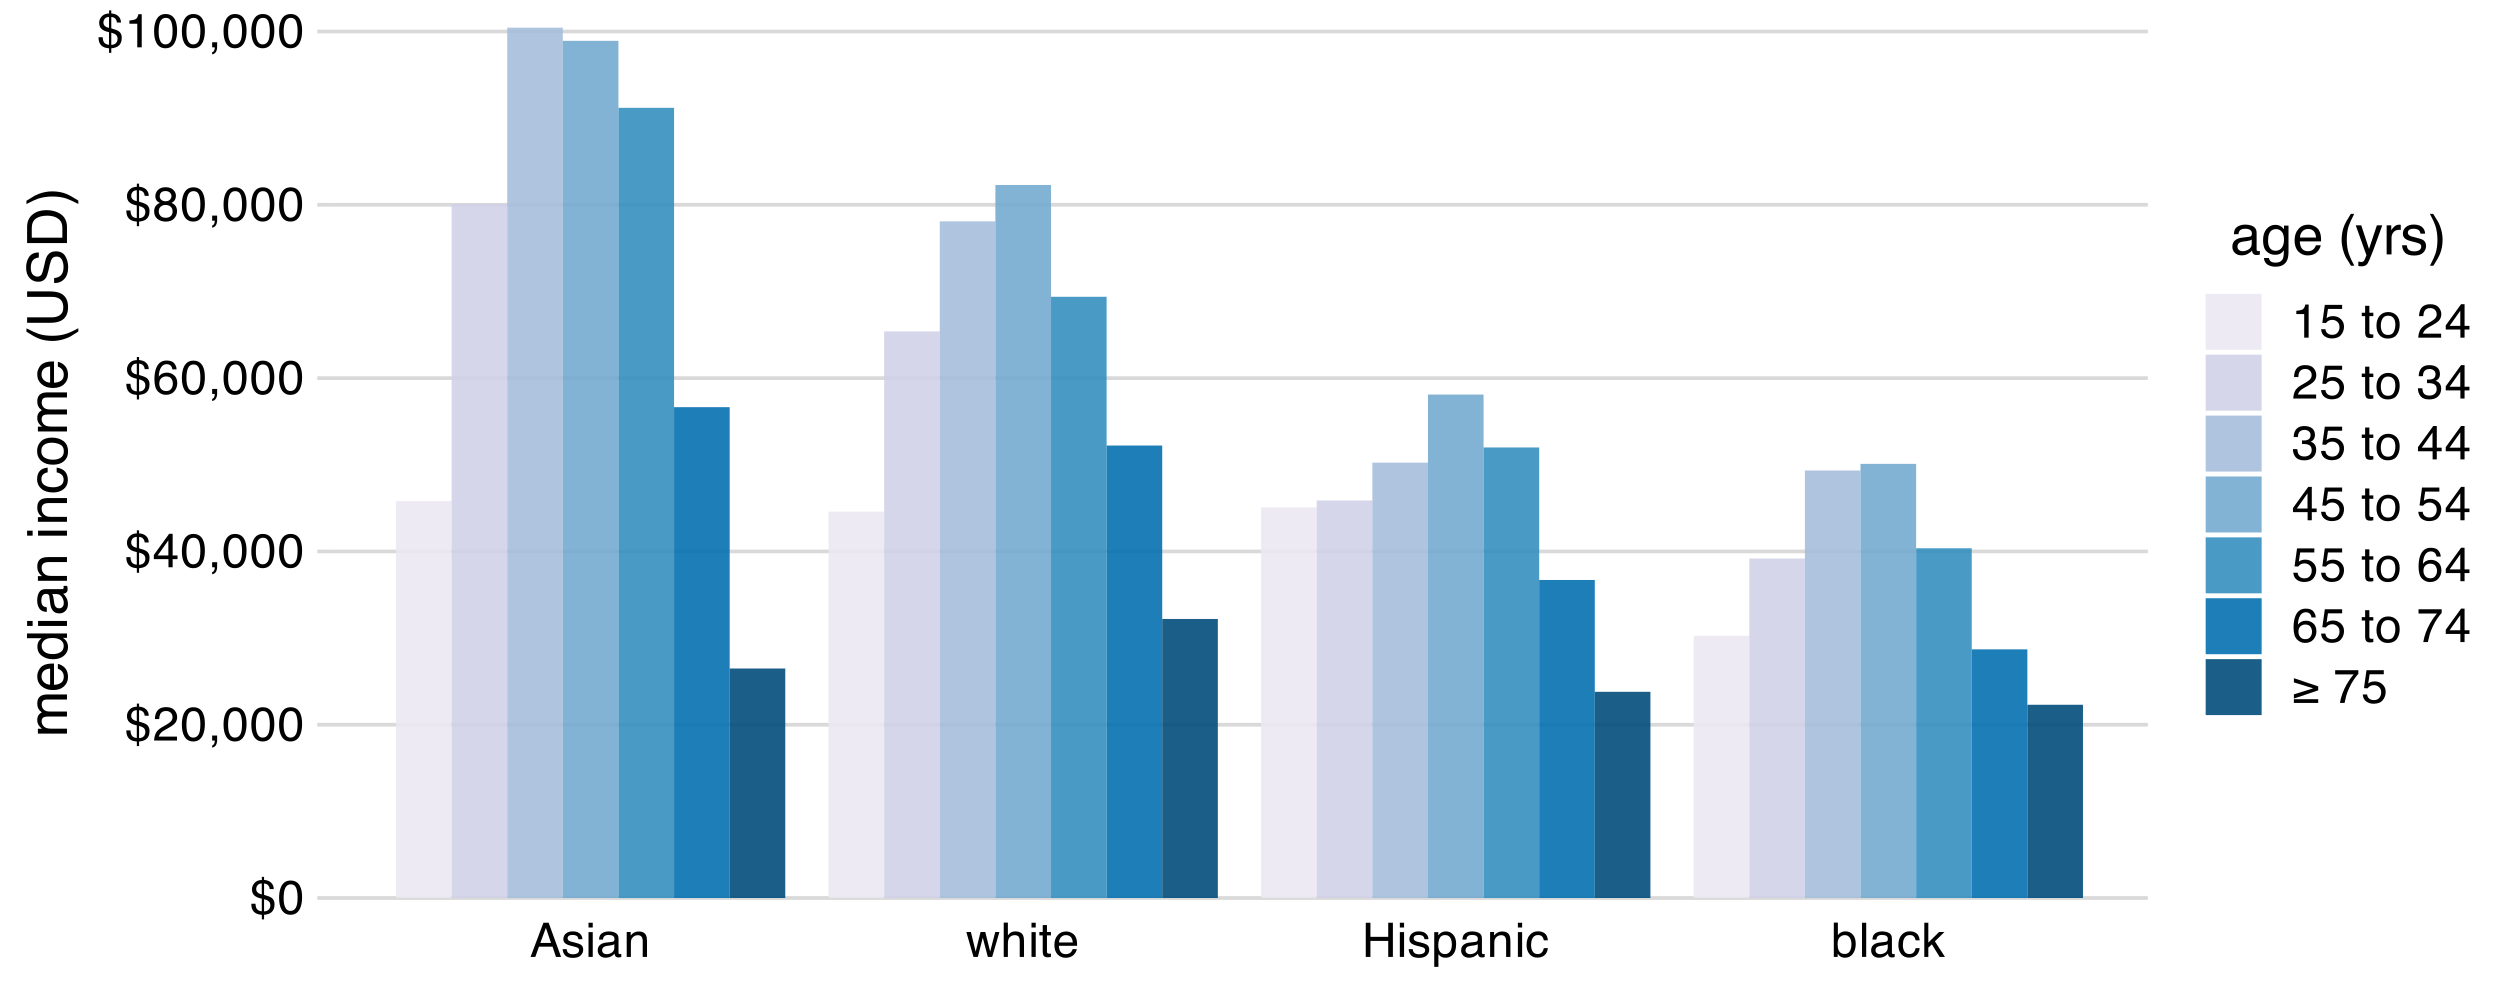<?xml version="1.0" encoding="UTF-8"?>
<svg xmlns="http://www.w3.org/2000/svg" xmlns:xlink="http://www.w3.org/1999/xlink" width="720" height="288" viewBox="0 0 720 288">
<defs>
<g>
<g id="glyph-0-0">
<path d="M 0.438 0 L 0.438 -9.844 L 8.25 -9.844 L 8.25 0 Z M 7.016 -1.234 L 7.016 -8.609 L 1.672 -8.609 L 1.672 -1.234 Z M 7.016 -1.234 "/>
</g>
<g id="glyph-0-1">
<path d="M 4.094 -0.703 C 4.852 -0.734 5.379 -1.008 5.672 -1.531 C 5.828 -1.801 5.906 -2.113 5.906 -2.469 C 5.906 -3.02 5.695 -3.441 5.281 -3.734 C 5.051 -3.91 4.656 -4.07 4.094 -4.219 Z M 1.828 -7.156 C 1.828 -6.719 1.973 -6.375 2.266 -6.125 C 2.555 -5.875 2.945 -5.695 3.438 -5.594 L 3.438 -8.75 C 2.852 -8.727 2.438 -8.547 2.188 -8.203 C 1.945 -7.867 1.828 -7.52 1.828 -7.156 Z M 0.609 -7.078 C 0.609 -7.754 0.859 -8.363 1.359 -8.906 C 1.859 -9.457 2.555 -9.738 3.453 -9.75 L 3.453 -10.641 L 4.094 -10.641 L 4.094 -9.766 C 4.977 -9.703 5.66 -9.438 6.141 -8.969 C 6.617 -8.508 6.867 -7.898 6.891 -7.141 L 5.719 -7.141 C 5.688 -7.484 5.594 -7.773 5.438 -8.016 C 5.156 -8.461 4.707 -8.703 4.094 -8.734 L 4.094 -5.469 C 5.125 -5.176 5.828 -4.906 6.203 -4.656 C 6.805 -4.238 7.109 -3.617 7.109 -2.797 C 7.109 -1.609 6.723 -0.766 5.953 -0.266 C 5.523 0.016 4.906 0.195 4.094 0.281 L 4.094 1.594 L 3.453 1.594 L 3.453 0.281 C 2.148 0.195 1.27 -0.258 0.812 -1.094 C 0.551 -1.539 0.422 -2.148 0.422 -2.922 L 1.609 -2.922 C 1.648 -2.305 1.75 -1.859 1.906 -1.578 C 2.176 -1.078 2.688 -0.797 3.438 -0.734 L 3.438 -4.375 C 2.477 -4.562 1.766 -4.867 1.297 -5.297 C 0.836 -5.723 0.609 -6.316 0.609 -7.078 Z M 0.609 -7.078 "/>
</g>
<g id="glyph-0-2">
<path d="M 3.719 -9.594 C 4.957 -9.594 5.852 -9.082 6.406 -8.062 C 6.832 -7.27 7.047 -6.188 7.047 -4.812 C 7.047 -3.508 6.852 -2.43 6.469 -1.578 C 5.906 -0.348 4.984 0.266 3.703 0.266 C 2.547 0.266 1.688 -0.234 1.125 -1.234 C 0.656 -2.066 0.422 -3.191 0.422 -4.609 C 0.422 -5.691 0.562 -6.625 0.844 -7.406 C 1.375 -8.863 2.332 -9.594 3.719 -9.594 Z M 3.703 -0.844 C 4.328 -0.844 4.82 -1.117 5.188 -1.672 C 5.562 -2.223 5.75 -3.254 5.75 -4.766 C 5.75 -5.848 5.613 -6.738 5.344 -7.438 C 5.07 -8.145 4.551 -8.5 3.781 -8.5 C 3.07 -8.5 2.551 -8.164 2.219 -7.5 C 1.895 -6.832 1.734 -5.852 1.734 -4.562 C 1.734 -3.582 1.836 -2.797 2.047 -2.203 C 2.367 -1.297 2.922 -0.844 3.703 -0.844 Z M 3.703 -0.844 "/>
</g>
<g id="glyph-0-3">
<path d="M 0.422 0 C 0.473 -0.82 0.645 -1.539 0.938 -2.156 C 1.238 -2.77 1.816 -3.328 2.672 -3.828 L 3.969 -4.562 C 4.539 -4.906 4.941 -5.191 5.172 -5.422 C 5.547 -5.797 5.734 -6.223 5.734 -6.703 C 5.734 -7.254 5.562 -7.691 5.219 -8.016 C 4.883 -8.348 4.441 -8.516 3.891 -8.516 C 3.055 -8.516 2.484 -8.203 2.172 -7.578 C 2.004 -7.242 1.91 -6.781 1.891 -6.188 L 0.656 -6.188 C 0.676 -7.02 0.832 -7.703 1.125 -8.234 C 1.645 -9.16 2.566 -9.625 3.891 -9.625 C 4.992 -9.625 5.797 -9.328 6.297 -8.734 C 6.805 -8.141 7.062 -7.477 7.062 -6.75 C 7.062 -5.977 6.789 -5.32 6.25 -4.781 C 5.938 -4.469 5.375 -4.082 4.562 -3.625 L 3.656 -3.125 C 3.219 -2.883 2.875 -2.656 2.625 -2.438 C 2.176 -2.039 1.895 -1.609 1.781 -1.141 L 7.016 -1.141 L 7.016 0 Z M 0.422 0 "/>
</g>
<g id="glyph-0-4">
<path d="M 1.141 1.406 C 1.441 1.344 1.656 1.125 1.781 0.75 C 1.852 0.551 1.891 0.359 1.891 0.172 C 1.891 0.141 1.883 0.109 1.875 0.078 C 1.875 0.055 1.875 0.031 1.875 0 L 1.141 0 L 1.141 -1.453 L 2.578 -1.453 L 2.578 -0.109 C 2.578 0.422 2.469 0.883 2.25 1.281 C 2.031 1.688 1.66 1.938 1.141 2.031 Z M 1.141 1.406 "/>
</g>
<g id="glyph-0-5">
<path d="M 4.531 -3.391 L 4.531 -7.75 L 1.453 -3.391 Z M 4.562 0 L 4.562 -2.344 L 0.344 -2.344 L 0.344 -3.531 L 4.75 -9.625 L 5.766 -9.625 L 5.766 -3.391 L 7.172 -3.391 L 7.172 -2.344 L 5.766 -2.344 L 5.766 0 Z M 4.562 0 "/>
</g>
<g id="glyph-0-6">
<path d="M 4.016 -9.625 C 5.086 -9.625 5.832 -9.348 6.25 -8.797 C 6.676 -8.242 6.891 -7.672 6.891 -7.078 L 5.688 -7.078 C 5.625 -7.461 5.516 -7.758 5.359 -7.969 C 5.066 -8.375 4.625 -8.578 4.031 -8.578 C 3.352 -8.578 2.816 -8.266 2.422 -7.641 C 2.023 -7.016 1.805 -6.125 1.766 -4.969 C 2.035 -5.375 2.383 -5.676 2.812 -5.875 C 3.188 -6.051 3.613 -6.141 4.094 -6.141 C 4.895 -6.141 5.594 -5.883 6.188 -5.375 C 6.789 -4.863 7.094 -4.098 7.094 -3.078 C 7.094 -2.203 6.805 -1.426 6.234 -0.75 C 5.672 -0.082 4.863 0.25 3.812 0.25 C 2.914 0.25 2.141 -0.086 1.484 -0.766 C 0.836 -1.453 0.516 -2.602 0.516 -4.219 C 0.516 -5.406 0.66 -6.414 0.953 -7.25 C 1.504 -8.832 2.523 -9.625 4.016 -9.625 Z M 3.922 -0.828 C 4.555 -0.828 5.031 -1.039 5.344 -1.469 C 5.664 -1.895 5.828 -2.395 5.828 -2.969 C 5.828 -3.469 5.688 -3.938 5.406 -4.375 C 5.125 -4.82 4.609 -5.047 3.859 -5.047 C 3.348 -5.047 2.895 -4.875 2.5 -4.531 C 2.113 -4.188 1.922 -3.664 1.922 -2.969 C 1.922 -2.363 2.098 -1.852 2.453 -1.438 C 2.805 -1.031 3.297 -0.828 3.922 -0.828 Z M 3.922 -0.828 "/>
</g>
<g id="glyph-0-7">
<path d="M 3.734 -5.578 C 4.266 -5.578 4.676 -5.723 4.969 -6.016 C 5.27 -6.316 5.422 -6.672 5.422 -7.078 C 5.422 -7.43 5.273 -7.758 4.984 -8.062 C 4.703 -8.363 4.27 -8.516 3.688 -8.516 C 3.102 -8.516 2.68 -8.363 2.422 -8.062 C 2.172 -7.758 2.047 -7.41 2.047 -7.016 C 2.047 -6.566 2.211 -6.211 2.547 -5.953 C 2.879 -5.703 3.273 -5.578 3.734 -5.578 Z M 3.812 -0.828 C 4.363 -0.828 4.82 -0.977 5.188 -1.281 C 5.562 -1.582 5.75 -2.031 5.75 -2.625 C 5.75 -3.25 5.555 -3.719 5.172 -4.031 C 4.797 -4.352 4.312 -4.516 3.719 -4.516 C 3.145 -4.516 2.676 -4.348 2.312 -4.016 C 1.945 -3.691 1.766 -3.242 1.766 -2.672 C 1.766 -2.172 1.93 -1.738 2.266 -1.375 C 2.598 -1.008 3.113 -0.828 3.812 -0.828 Z M 2.094 -5.109 C 1.758 -5.254 1.5 -5.422 1.312 -5.609 C 0.957 -5.973 0.781 -6.438 0.781 -7 C 0.781 -7.719 1.035 -8.332 1.547 -8.844 C 2.066 -9.363 2.805 -9.625 3.766 -9.625 C 4.68 -9.625 5.398 -9.379 5.922 -8.891 C 6.441 -8.41 6.703 -7.844 6.703 -7.188 C 6.703 -6.594 6.551 -6.109 6.25 -5.734 C 6.082 -5.523 5.816 -5.32 5.453 -5.125 C 5.859 -4.938 6.172 -4.727 6.391 -4.5 C 6.816 -4.051 7.031 -3.469 7.031 -2.75 C 7.031 -1.906 6.742 -1.188 6.172 -0.594 C 5.609 -0.008 4.812 0.281 3.781 0.281 C 2.844 0.281 2.051 0.023 1.406 -0.484 C 0.758 -0.992 0.438 -1.727 0.438 -2.688 C 0.438 -3.258 0.57 -3.75 0.844 -4.156 C 1.125 -4.57 1.539 -4.891 2.094 -5.109 Z M 2.094 -5.109 "/>
</g>
<g id="glyph-0-8">
<path d="M 1.312 -6.797 L 1.312 -7.719 C 2.188 -7.801 2.797 -7.941 3.141 -8.141 C 3.484 -8.336 3.738 -8.805 3.906 -9.547 L 4.859 -9.547 L 4.859 0 L 3.578 0 L 3.578 -6.797 Z M 1.312 -6.797 "/>
</g>
<g id="glyph-0-9">
<path d="M 6.094 -4.031 L 4.609 -8.375 L 3.016 -4.031 Z M 3.906 -9.844 L 5.406 -9.844 L 8.984 0 L 7.516 0 L 6.531 -2.953 L 2.625 -2.953 L 1.562 0 L 0.203 0 Z M 3.906 -9.844 "/>
</g>
<g id="glyph-0-10">
<path d="M 1.594 -2.25 C 1.633 -1.844 1.738 -1.535 1.906 -1.328 C 2.207 -0.941 2.734 -0.75 3.484 -0.75 C 3.93 -0.75 4.32 -0.844 4.656 -1.031 C 5 -1.227 5.172 -1.531 5.172 -1.938 C 5.172 -2.238 5.035 -2.473 4.766 -2.641 C 4.586 -2.734 4.242 -2.848 3.734 -2.984 L 2.766 -3.219 C 2.16 -3.375 1.711 -3.547 1.422 -3.734 C 0.898 -4.055 0.641 -4.504 0.641 -5.078 C 0.641 -5.766 0.883 -6.316 1.375 -6.734 C 1.863 -7.148 2.52 -7.359 3.344 -7.359 C 4.426 -7.359 5.207 -7.039 5.688 -6.406 C 5.988 -6.008 6.133 -5.578 6.125 -5.109 L 4.984 -5.109 C 4.961 -5.379 4.867 -5.629 4.703 -5.859 C 4.422 -6.172 3.938 -6.328 3.25 -6.328 C 2.801 -6.328 2.457 -6.238 2.219 -6.062 C 1.988 -5.895 1.875 -5.664 1.875 -5.375 C 1.875 -5.062 2.023 -4.812 2.328 -4.625 C 2.504 -4.52 2.77 -4.422 3.125 -4.328 L 3.922 -4.141 C 4.785 -3.93 5.363 -3.727 5.656 -3.531 C 6.125 -3.219 6.359 -2.734 6.359 -2.078 C 6.359 -1.441 6.113 -0.891 5.625 -0.422 C 5.145 0.047 4.41 0.281 3.422 0.281 C 2.359 0.281 1.602 0.039 1.156 -0.438 C 0.707 -0.926 0.469 -1.531 0.438 -2.25 Z M 3.375 -7.344 Z M 3.375 -7.344 "/>
</g>
<g id="glyph-0-11">
<path d="M 0.891 -7.141 L 2.109 -7.141 L 2.109 0 L 0.891 0 Z M 0.891 -9.844 L 2.109 -9.844 L 2.109 -8.469 L 0.891 -8.469 Z M 0.891 -9.844 "/>
</g>
<g id="glyph-0-12">
<path d="M 1.812 -1.906 C 1.812 -1.562 1.938 -1.285 2.188 -1.078 C 2.445 -0.879 2.75 -0.781 3.094 -0.781 C 3.52 -0.781 3.93 -0.879 4.328 -1.078 C 4.992 -1.398 5.328 -1.93 5.328 -2.672 L 5.328 -3.656 C 5.18 -3.562 4.992 -3.484 4.766 -3.422 C 4.535 -3.359 4.305 -3.312 4.078 -3.281 L 3.344 -3.188 C 2.906 -3.125 2.578 -3.031 2.359 -2.906 C 1.992 -2.695 1.812 -2.363 1.812 -1.906 Z M 4.734 -4.344 C 5.004 -4.383 5.188 -4.504 5.281 -4.703 C 5.332 -4.805 5.359 -4.957 5.359 -5.156 C 5.359 -5.57 5.211 -5.867 4.922 -6.047 C 4.629 -6.234 4.211 -6.328 3.672 -6.328 C 3.035 -6.328 2.586 -6.16 2.328 -5.828 C 2.18 -5.641 2.086 -5.359 2.047 -4.984 L 0.922 -4.984 C 0.941 -5.867 1.227 -6.484 1.781 -6.828 C 2.332 -7.172 2.973 -7.344 3.703 -7.344 C 4.547 -7.344 5.227 -7.18 5.75 -6.859 C 6.27 -6.547 6.531 -6.047 6.531 -5.359 L 6.531 -1.234 C 6.531 -1.109 6.555 -1.004 6.609 -0.922 C 6.66 -0.848 6.77 -0.812 6.938 -0.812 C 6.988 -0.812 7.047 -0.816 7.109 -0.828 C 7.18 -0.836 7.254 -0.848 7.328 -0.859 L 7.328 0.031 C 7.141 0.082 7 0.113 6.906 0.125 C 6.812 0.145 6.676 0.156 6.5 0.156 C 6.082 0.156 5.781 0.008 5.594 -0.281 C 5.5 -0.438 5.43 -0.66 5.391 -0.953 C 5.148 -0.629 4.797 -0.348 4.328 -0.109 C 3.867 0.117 3.363 0.234 2.812 0.234 C 2.145 0.234 1.598 0.035 1.172 -0.359 C 0.754 -0.766 0.547 -1.27 0.547 -1.875 C 0.547 -2.539 0.754 -3.055 1.172 -3.422 C 1.586 -3.797 2.133 -4.023 2.812 -4.109 Z M 3.734 -7.344 Z M 3.734 -7.344 "/>
</g>
<g id="glyph-0-13">
<path d="M 0.891 -7.172 L 2.031 -7.172 L 2.031 -6.156 C 2.363 -6.57 2.719 -6.867 3.094 -7.047 C 3.477 -7.234 3.906 -7.328 4.375 -7.328 C 5.395 -7.328 6.082 -6.973 6.438 -6.266 C 6.633 -5.879 6.734 -5.328 6.734 -4.609 L 6.734 0 L 5.5 0 L 5.5 -4.516 C 5.5 -4.953 5.438 -5.305 5.312 -5.578 C 5.094 -6.023 4.703 -6.25 4.141 -6.25 C 3.859 -6.25 3.625 -6.219 3.438 -6.156 C 3.113 -6.062 2.828 -5.867 2.578 -5.578 C 2.367 -5.336 2.234 -5.094 2.172 -4.844 C 2.117 -4.594 2.094 -4.234 2.094 -3.766 L 2.094 0 L 0.891 0 Z M 3.719 -7.344 Z M 3.719 -7.344 "/>
</g>
<g id="glyph-0-14">
<path d="M 1.438 -7.172 L 2.812 -1.516 L 4.219 -7.172 L 5.578 -7.172 L 6.984 -1.547 L 8.453 -7.172 L 9.656 -7.172 L 7.562 0 L 6.312 0 L 4.859 -5.547 L 3.438 0 L 2.188 0 L 0.125 -7.172 Z M 1.438 -7.172 "/>
</g>
<g id="glyph-0-15">
<path d="M 0.891 -9.875 L 2.094 -9.875 L 2.094 -6.203 C 2.375 -6.566 2.629 -6.82 2.859 -6.969 C 3.242 -7.219 3.727 -7.344 4.312 -7.344 C 5.352 -7.344 6.062 -6.977 6.438 -6.25 C 6.633 -5.852 6.734 -5.305 6.734 -4.609 L 6.734 0 L 5.5 0 L 5.5 -4.516 C 5.5 -5.047 5.43 -5.438 5.297 -5.688 C 5.078 -6.07 4.664 -6.266 4.062 -6.266 C 3.562 -6.266 3.109 -6.094 2.703 -5.75 C 2.297 -5.406 2.094 -4.758 2.094 -3.812 L 2.094 0 L 0.891 0 Z M 0.891 -9.875 "/>
</g>
<g id="glyph-0-16">
<path d="M 1.125 -9.172 L 2.344 -9.172 L 2.344 -7.172 L 3.484 -7.172 L 3.484 -6.188 L 2.344 -6.188 L 2.344 -1.5 C 2.344 -1.25 2.426 -1.082 2.594 -1 C 2.688 -0.957 2.844 -0.938 3.062 -0.938 C 3.125 -0.938 3.188 -0.938 3.25 -0.938 C 3.32 -0.938 3.398 -0.941 3.484 -0.953 L 3.484 0 C 3.348 0.039 3.203 0.066 3.047 0.078 C 2.898 0.098 2.742 0.109 2.578 0.109 C 2.016 0.109 1.629 -0.031 1.422 -0.312 C 1.223 -0.602 1.125 -0.977 1.125 -1.438 L 1.125 -6.188 L 0.156 -6.188 L 0.156 -7.172 L 1.125 -7.172 Z M 1.125 -9.172 "/>
</g>
<g id="glyph-0-17">
<path d="M 3.875 -7.328 C 4.383 -7.328 4.875 -7.207 5.344 -6.969 C 5.82 -6.738 6.188 -6.43 6.438 -6.047 C 6.688 -5.68 6.848 -5.258 6.922 -4.781 C 6.992 -4.445 7.031 -3.922 7.031 -3.203 L 1.781 -3.203 C 1.801 -2.473 1.969 -1.891 2.281 -1.453 C 2.602 -1.016 3.102 -0.797 3.781 -0.797 C 4.414 -0.797 4.922 -1 5.297 -1.406 C 5.504 -1.656 5.656 -1.938 5.75 -2.25 L 6.938 -2.25 C 6.906 -1.988 6.801 -1.695 6.625 -1.375 C 6.445 -1.051 6.25 -0.785 6.031 -0.578 C 5.664 -0.223 5.211 0.016 4.672 0.141 C 4.379 0.211 4.051 0.25 3.688 0.25 C 2.789 0.25 2.031 -0.07 1.406 -0.719 C 0.789 -1.363 0.484 -2.273 0.484 -3.453 C 0.484 -4.598 0.797 -5.531 1.422 -6.25 C 2.047 -6.969 2.863 -7.328 3.875 -7.328 Z M 5.797 -4.156 C 5.742 -4.676 5.629 -5.094 5.453 -5.406 C 5.117 -5.988 4.566 -6.281 3.797 -6.281 C 3.242 -6.281 2.781 -6.078 2.406 -5.672 C 2.031 -5.273 1.832 -4.77 1.812 -4.156 Z M 3.766 -7.344 Z M 3.766 -7.344 "/>
</g>
<g id="glyph-0-18">
<path d="M 1.078 -9.844 L 2.422 -9.844 L 2.422 -5.781 L 7.547 -5.781 L 7.547 -9.844 L 8.891 -9.844 L 8.891 0 L 7.547 0 L 7.547 -4.609 L 2.422 -4.609 L 2.422 0 L 1.078 0 Z M 1.078 -9.844 "/>
</g>
<g id="glyph-0-19">
<path d="M 3.906 -0.812 C 4.469 -0.812 4.938 -1.047 5.312 -1.516 C 5.688 -1.984 5.875 -2.688 5.875 -3.625 C 5.875 -4.195 5.789 -4.691 5.625 -5.109 C 5.312 -5.898 4.738 -6.297 3.906 -6.297 C 3.07 -6.297 2.504 -5.875 2.203 -5.031 C 2.035 -4.594 1.953 -4.023 1.953 -3.328 C 1.953 -2.773 2.035 -2.305 2.203 -1.922 C 2.516 -1.18 3.082 -0.812 3.906 -0.812 Z M 0.797 -7.141 L 1.969 -7.141 L 1.969 -6.188 C 2.207 -6.508 2.469 -6.766 2.75 -6.953 C 3.156 -7.211 3.633 -7.344 4.188 -7.344 C 5 -7.344 5.688 -7.031 6.25 -6.406 C 6.82 -5.789 7.109 -4.906 7.109 -3.75 C 7.109 -2.188 6.695 -1.066 5.875 -0.391 C 5.363 0.023 4.766 0.234 4.078 0.234 C 3.535 0.234 3.082 0.117 2.719 -0.109 C 2.5 -0.242 2.258 -0.473 2 -0.797 L 2 2.859 L 0.797 2.859 Z M 0.797 -7.141 "/>
</g>
<g id="glyph-0-20">
<path d="M 3.656 -7.375 C 4.457 -7.375 5.113 -7.176 5.625 -6.781 C 6.133 -6.395 6.438 -5.723 6.531 -4.766 L 5.359 -4.766 C 5.297 -5.203 5.133 -5.566 4.875 -5.859 C 4.625 -6.148 4.219 -6.297 3.656 -6.297 C 2.883 -6.297 2.332 -5.922 2 -5.172 C 1.789 -4.691 1.688 -4.094 1.688 -3.375 C 1.688 -2.656 1.836 -2.051 2.141 -1.562 C 2.441 -1.07 2.922 -0.828 3.578 -0.828 C 4.078 -0.828 4.473 -0.977 4.766 -1.281 C 5.055 -1.582 5.254 -2 5.359 -2.531 L 6.531 -2.531 C 6.406 -1.582 6.07 -0.891 5.531 -0.453 C 5 -0.016 4.316 0.203 3.484 0.203 C 2.535 0.203 1.781 -0.133 1.219 -0.812 C 0.664 -1.5 0.391 -2.359 0.391 -3.391 C 0.391 -4.648 0.695 -5.629 1.312 -6.328 C 1.926 -7.023 2.707 -7.375 3.656 -7.375 Z M 3.469 -7.344 Z M 3.469 -7.344 "/>
</g>
<g id="glyph-0-21">
<path d="M 0.797 -9.875 L 1.969 -9.875 L 1.969 -6.297 C 2.227 -6.641 2.539 -6.898 2.906 -7.078 C 3.27 -7.266 3.664 -7.359 4.094 -7.359 C 4.988 -7.359 5.711 -7.051 6.266 -6.438 C 6.828 -5.82 7.109 -4.914 7.109 -3.719 C 7.109 -2.582 6.832 -1.641 6.281 -0.891 C 5.727 -0.141 4.969 0.234 4 0.234 C 3.457 0.234 3 0.098 2.625 -0.172 C 2.395 -0.328 2.156 -0.578 1.906 -0.922 L 1.906 0 L 0.797 0 Z M 3.922 -0.844 C 4.578 -0.844 5.066 -1.098 5.391 -1.609 C 5.711 -2.129 5.875 -2.816 5.875 -3.672 C 5.875 -4.422 5.711 -5.039 5.391 -5.531 C 5.066 -6.031 4.586 -6.281 3.953 -6.281 C 3.41 -6.281 2.93 -6.078 2.516 -5.672 C 2.098 -5.266 1.891 -4.598 1.891 -3.672 C 1.891 -2.992 1.977 -2.441 2.156 -2.016 C 2.469 -1.234 3.055 -0.844 3.922 -0.844 Z M 3.922 -0.844 "/>
</g>
<g id="glyph-0-22">
<path d="M 0.922 -9.844 L 2.125 -9.844 L 2.125 0 L 0.922 0 Z M 0.922 -9.844 "/>
</g>
<g id="glyph-0-23">
<path d="M 0.859 -9.844 L 2.016 -9.844 L 2.016 -4.125 L 5.109 -7.172 L 6.656 -7.172 L 3.906 -4.484 L 6.812 0 L 5.266 0 L 3.031 -3.625 L 2.016 -2.688 L 2.016 0 L 0.859 0 Z M 0.859 -9.844 "/>
</g>
<g id="glyph-0-24">
<path d="M 1.688 -2.438 C 1.77 -1.75 2.094 -1.273 2.656 -1.016 C 2.938 -0.879 3.266 -0.812 3.641 -0.812 C 4.359 -0.812 4.891 -1.039 5.234 -1.5 C 5.578 -1.957 5.75 -2.461 5.75 -3.016 C 5.75 -3.68 5.539 -4.195 5.125 -4.562 C 4.719 -4.938 4.234 -5.125 3.672 -5.125 C 3.254 -5.125 2.895 -5.039 2.594 -4.875 C 2.301 -4.719 2.047 -4.492 1.828 -4.203 L 0.797 -4.266 L 1.516 -9.438 L 6.5 -9.438 L 6.5 -8.266 L 2.422 -8.266 L 2.016 -5.594 C 2.234 -5.77 2.445 -5.898 2.656 -5.984 C 3.008 -6.129 3.422 -6.203 3.891 -6.203 C 4.773 -6.203 5.52 -5.914 6.125 -5.344 C 6.738 -4.781 7.047 -4.062 7.047 -3.188 C 7.047 -2.281 6.766 -1.484 6.203 -0.797 C 5.641 -0.109 4.75 0.234 3.531 0.234 C 2.738 0.234 2.039 0.016 1.438 -0.422 C 0.844 -0.859 0.508 -1.531 0.438 -2.438 Z M 1.688 -2.438 "/>
</g>
<g id="glyph-0-25">
</g>
<g id="glyph-0-26">
<path d="M 3.734 -0.781 C 4.535 -0.781 5.082 -1.082 5.375 -1.688 C 5.676 -2.289 5.828 -2.961 5.828 -3.703 C 5.828 -4.367 5.719 -4.914 5.5 -5.344 C 5.156 -6 4.57 -6.328 3.75 -6.328 C 3.008 -6.328 2.473 -6.047 2.141 -5.484 C 1.805 -4.922 1.641 -4.242 1.641 -3.453 C 1.641 -2.68 1.805 -2.039 2.141 -1.531 C 2.473 -1.031 3.004 -0.781 3.734 -0.781 Z M 3.781 -7.375 C 4.707 -7.375 5.488 -7.066 6.125 -6.453 C 6.758 -5.836 7.078 -4.93 7.078 -3.734 C 7.078 -2.578 6.797 -1.617 6.234 -0.859 C 5.672 -0.109 4.801 0.266 3.625 0.266 C 2.633 0.266 1.848 -0.066 1.266 -0.734 C 0.68 -1.398 0.391 -2.301 0.391 -3.438 C 0.391 -4.633 0.695 -5.586 1.312 -6.297 C 1.926 -7.016 2.75 -7.375 3.781 -7.375 Z M 3.734 -7.344 Z M 3.734 -7.344 "/>
</g>
<g id="glyph-0-27">
<path d="M 3.562 0.266 C 2.426 0.266 1.602 -0.047 1.094 -0.672 C 0.582 -1.297 0.328 -2.055 0.328 -2.953 L 1.594 -2.953 C 1.645 -2.328 1.758 -1.875 1.938 -1.594 C 2.25 -1.094 2.812 -0.844 3.625 -0.844 C 4.258 -0.844 4.77 -1.008 5.156 -1.344 C 5.539 -1.688 5.734 -2.125 5.734 -2.656 C 5.734 -3.32 5.531 -3.785 5.125 -4.047 C 4.719 -4.305 4.156 -4.438 3.438 -4.438 C 3.363 -4.438 3.285 -4.438 3.203 -4.438 C 3.117 -4.438 3.035 -4.43 2.953 -4.422 L 2.953 -5.5 C 3.078 -5.477 3.18 -5.461 3.266 -5.453 C 3.348 -5.453 3.438 -5.453 3.531 -5.453 C 3.988 -5.453 4.363 -5.523 4.656 -5.672 C 5.156 -5.922 5.406 -6.367 5.406 -7.016 C 5.406 -7.492 5.234 -7.859 4.891 -8.109 C 4.555 -8.367 4.164 -8.5 3.719 -8.5 C 2.914 -8.5 2.359 -8.234 2.047 -7.703 C 1.879 -7.41 1.785 -6.988 1.766 -6.438 L 0.562 -6.438 C 0.562 -7.156 0.707 -7.766 1 -8.266 C 1.488 -9.16 2.352 -9.609 3.594 -9.609 C 4.57 -9.609 5.328 -9.391 5.859 -8.953 C 6.398 -8.516 6.672 -7.883 6.672 -7.062 C 6.672 -6.469 6.508 -5.988 6.188 -5.625 C 5.988 -5.395 5.734 -5.219 5.422 -5.094 C 5.93 -4.957 6.328 -4.691 6.609 -4.297 C 6.891 -3.898 7.031 -3.414 7.031 -2.844 C 7.031 -1.926 6.727 -1.176 6.125 -0.594 C 5.52 -0.02 4.664 0.266 3.562 0.266 Z M 3.562 0.266 "/>
</g>
<g id="glyph-0-28">
<path d="M 7.172 -9.438 L 7.172 -8.375 C 6.867 -8.082 6.457 -7.562 5.938 -6.812 C 5.426 -6.07 4.977 -5.273 4.594 -4.422 C 4.195 -3.586 3.898 -2.828 3.703 -2.141 C 3.578 -1.691 3.41 -0.977 3.203 0 L 1.875 0 C 2.176 -1.832 2.844 -3.656 3.875 -5.469 C 4.488 -6.531 5.133 -7.445 5.812 -8.219 L 0.5 -8.219 L 0.5 -9.438 Z M 7.172 -9.438 "/>
</g>
<g id="glyph-0-29">
<path d="M 0.609 -7.125 L 7.609 -4.766 L 7.609 -3.625 L 0.609 -1.266 L 0.609 -2.469 L 6.172 -4.203 L 0.609 -5.922 Z M 7.609 -1.078 L 7.609 0 L 0.609 0 L 0.609 -1.078 Z M 7.609 -1.078 "/>
</g>
<g id="glyph-1-0">
<path d="M 0 -0.516 L -11.484 -0.516 L -11.484 -9.625 L 0 -9.625 Z M -1.438 -8.188 L -10.047 -8.188 L -10.047 -1.953 L -1.438 -1.953 Z M -1.438 -8.188 "/>
</g>
<g id="glyph-1-1">
<path d="M -8.375 -1.031 L -8.375 -2.422 L -7.188 -2.422 C -7.594 -2.754 -7.891 -3.055 -8.078 -3.328 C -8.398 -3.797 -8.562 -4.32 -8.562 -4.906 C -8.562 -5.57 -8.395 -6.109 -8.062 -6.516 C -7.875 -6.742 -7.598 -6.953 -7.234 -7.141 C -7.68 -7.453 -8.016 -7.816 -8.234 -8.234 C -8.453 -8.66 -8.562 -9.141 -8.562 -9.672 C -8.562 -10.797 -8.156 -11.562 -7.344 -11.969 C -6.906 -12.188 -6.316 -12.297 -5.578 -12.297 L 0 -12.297 L 0 -10.828 L -5.812 -10.828 C -6.375 -10.828 -6.758 -10.688 -6.969 -10.406 C -7.176 -10.133 -7.281 -9.797 -7.281 -9.391 C -7.281 -8.836 -7.094 -8.363 -6.719 -7.969 C -6.352 -7.57 -5.738 -7.375 -4.875 -7.375 L 0 -7.375 L 0 -5.938 L -5.469 -5.938 C -6.031 -5.938 -6.441 -5.867 -6.703 -5.734 C -7.098 -5.523 -7.297 -5.129 -7.297 -4.547 C -7.297 -4.016 -7.086 -3.531 -6.672 -3.094 C -6.266 -2.656 -5.52 -2.438 -4.438 -2.438 L 0 -2.438 L 0 -1.031 Z M -8.375 -1.031 "/>
</g>
<g id="glyph-1-2">
<path d="M -8.562 -4.516 C -8.562 -5.109 -8.422 -5.68 -8.141 -6.234 C -7.859 -6.797 -7.5 -7.223 -7.062 -7.516 C -6.633 -7.797 -6.141 -7.984 -5.578 -8.078 C -5.191 -8.16 -4.578 -8.203 -3.734 -8.203 L -3.734 -2.078 C -2.891 -2.098 -2.207 -2.297 -1.688 -2.672 C -1.176 -3.047 -0.922 -3.629 -0.922 -4.422 C -0.922 -5.148 -1.164 -5.734 -1.656 -6.172 C -1.938 -6.422 -2.258 -6.598 -2.625 -6.703 L -2.625 -8.094 C -2.32 -8.051 -1.977 -7.926 -1.594 -7.719 C -1.219 -7.52 -0.91 -7.289 -0.672 -7.031 C -0.254 -6.602 0.023 -6.078 0.172 -5.453 C 0.254 -5.109 0.297 -4.723 0.297 -4.297 C 0.297 -3.254 -0.082 -2.367 -0.844 -1.641 C -1.602 -0.922 -2.664 -0.562 -4.031 -0.562 C -5.375 -0.562 -6.461 -0.926 -7.297 -1.656 C -8.141 -2.383 -8.562 -3.336 -8.562 -4.516 Z M -4.859 -6.766 C -5.461 -6.703 -5.945 -6.566 -6.312 -6.359 C -6.988 -5.973 -7.328 -5.332 -7.328 -4.438 C -7.328 -3.789 -7.094 -3.25 -6.625 -2.812 C -6.164 -2.375 -5.578 -2.141 -4.859 -2.109 Z M -8.578 -4.391 Z M -8.578 -4.391 "/>
</g>
<g id="glyph-1-3">
<path d="M -4.094 -1.922 C -3.195 -1.922 -2.445 -2.109 -1.844 -2.484 C -1.238 -2.867 -0.938 -3.484 -0.938 -4.328 C -0.938 -4.973 -1.211 -5.504 -1.766 -5.922 C -2.328 -6.348 -3.133 -6.562 -4.188 -6.562 C -5.238 -6.562 -6.02 -6.344 -6.531 -5.906 C -7.039 -5.477 -7.297 -4.945 -7.297 -4.312 C -7.297 -3.602 -7.023 -3.023 -6.484 -2.578 C -5.941 -2.141 -5.145 -1.922 -4.094 -1.922 Z M -8.516 -4.047 C -8.516 -4.68 -8.379 -5.219 -8.109 -5.656 C -7.953 -5.906 -7.68 -6.188 -7.297 -6.5 L -11.516 -6.5 L -11.516 -7.859 L 0 -7.859 L 0 -6.594 L -1.172 -6.594 C -0.648 -6.258 -0.273 -5.867 -0.047 -5.422 C 0.18 -4.973 0.297 -4.461 0.297 -3.891 C 0.297 -2.953 -0.094 -2.141 -0.875 -1.453 C -1.664 -0.773 -2.711 -0.438 -4.016 -0.438 C -5.234 -0.438 -6.285 -0.75 -7.172 -1.375 C -8.066 -2 -8.516 -2.891 -8.516 -4.047 Z M -8.516 -4.047 "/>
</g>
<g id="glyph-1-4">
<path d="M -8.328 -1.031 L -8.328 -2.469 L 0 -2.469 L 0 -1.031 Z M -11.484 -1.031 L -11.484 -2.469 L -9.891 -2.469 L -9.891 -1.031 Z M -11.484 -1.031 "/>
</g>
<g id="glyph-1-5">
<path d="M -2.234 -2.109 C -1.828 -2.109 -1.504 -2.254 -1.266 -2.547 C -1.035 -2.848 -0.922 -3.203 -0.922 -3.609 C -0.922 -4.109 -1.035 -4.586 -1.266 -5.047 C -1.641 -5.828 -2.258 -6.219 -3.125 -6.219 L -4.266 -6.219 C -4.148 -6.051 -4.055 -5.832 -3.984 -5.562 C -3.91 -5.289 -3.859 -5.023 -3.828 -4.766 L -3.719 -3.906 C -3.656 -3.395 -3.551 -3.016 -3.406 -2.766 C -3.156 -2.328 -2.766 -2.109 -2.234 -2.109 Z M -5.078 -5.516 C -5.117 -5.836 -5.254 -6.055 -5.484 -6.172 C -5.609 -6.234 -5.785 -6.266 -6.016 -6.266 C -6.492 -6.266 -6.844 -6.094 -7.062 -5.75 C -7.281 -5.406 -7.391 -4.914 -7.391 -4.281 C -7.391 -3.551 -7.191 -3.031 -6.797 -2.719 C -6.578 -2.551 -6.25 -2.441 -5.812 -2.391 L -5.812 -1.078 C -6.844 -1.098 -7.562 -1.43 -7.969 -2.078 C -8.375 -2.723 -8.578 -3.469 -8.578 -4.312 C -8.578 -5.301 -8.391 -6.102 -8.016 -6.719 C -7.641 -7.32 -7.055 -7.625 -6.266 -7.625 L -1.438 -7.625 C -1.289 -7.625 -1.172 -7.656 -1.078 -7.719 C -0.992 -7.781 -0.953 -7.906 -0.953 -8.094 C -0.953 -8.156 -0.957 -8.223 -0.969 -8.297 C -0.977 -8.379 -0.988 -8.469 -1 -8.562 L 0.047 -8.562 C 0.109 -8.344 0.145 -8.176 0.156 -8.062 C 0.176 -7.945 0.188 -7.789 0.188 -7.594 C 0.188 -7.102 0.008 -6.75 -0.344 -6.531 C -0.52 -6.414 -0.773 -6.336 -1.109 -6.297 C -0.734 -6.004 -0.406 -5.586 -0.125 -5.047 C 0.145 -4.516 0.281 -3.926 0.281 -3.281 C 0.281 -2.508 0.047 -1.875 -0.422 -1.375 C -0.898 -0.883 -1.492 -0.641 -2.203 -0.641 C -2.973 -0.641 -3.57 -0.879 -4 -1.359 C -4.426 -1.848 -4.691 -2.488 -4.797 -3.281 Z M -8.578 -4.359 Z M -8.578 -4.359 "/>
</g>
<g id="glyph-1-6">
<path d="M -8.375 -1.031 L -8.375 -2.375 L -7.188 -2.375 C -7.676 -2.77 -8.023 -3.188 -8.234 -3.625 C -8.453 -4.07 -8.562 -4.566 -8.562 -5.109 C -8.562 -6.297 -8.145 -7.098 -7.312 -7.516 C -6.863 -7.742 -6.219 -7.859 -5.375 -7.859 L 0 -7.859 L 0 -6.422 L -5.281 -6.422 C -5.789 -6.422 -6.203 -6.348 -6.516 -6.203 C -7.035 -5.953 -7.297 -5.5 -7.297 -4.844 C -7.297 -4.508 -7.258 -4.234 -7.188 -4.016 C -7.07 -3.629 -6.844 -3.289 -6.5 -3 C -6.227 -2.77 -5.941 -2.617 -5.641 -2.547 C -5.348 -2.473 -4.93 -2.438 -4.391 -2.438 L 0 -2.438 L 0 -1.031 Z M -8.578 -4.344 Z M -8.578 -4.344 "/>
</g>
<g id="glyph-1-7">
</g>
<g id="glyph-1-8">
<path d="M -8.609 -4.266 C -8.609 -5.203 -8.379 -5.969 -7.922 -6.562 C -7.461 -7.156 -6.676 -7.508 -5.562 -7.625 L -5.562 -6.266 C -6.07 -6.18 -6.5 -5.988 -6.844 -5.688 C -7.188 -5.395 -7.359 -4.922 -7.359 -4.266 C -7.359 -3.367 -6.922 -2.727 -6.047 -2.344 C -5.473 -2.094 -4.77 -1.969 -3.938 -1.969 C -3.102 -1.969 -2.398 -2.145 -1.828 -2.5 C -1.254 -2.852 -0.969 -3.41 -0.969 -4.172 C -0.969 -4.754 -1.145 -5.211 -1.5 -5.547 C -1.852 -5.891 -2.344 -6.129 -2.969 -6.266 L -2.969 -7.625 C -1.852 -7.469 -1.035 -7.078 -0.516 -6.453 C -0.004 -5.828 0.25 -5.031 0.25 -4.062 C 0.25 -2.969 -0.148 -2.094 -0.953 -1.438 C -1.754 -0.789 -2.754 -0.469 -3.953 -0.469 C -5.422 -0.469 -6.562 -0.82 -7.375 -1.531 C -8.195 -2.25 -8.609 -3.16 -8.609 -4.266 Z M -8.578 -4.047 Z M -8.578 -4.047 "/>
</g>
<g id="glyph-1-9">
<path d="M -0.906 -4.359 C -0.906 -5.285 -1.258 -5.922 -1.969 -6.266 C -2.676 -6.617 -3.461 -6.797 -4.328 -6.797 C -5.109 -6.797 -5.742 -6.672 -6.234 -6.422 C -7.004 -6.023 -7.391 -5.344 -7.391 -4.375 C -7.391 -3.508 -7.062 -2.879 -6.406 -2.484 C -5.75 -2.098 -4.957 -1.906 -4.031 -1.906 C -3.133 -1.906 -2.391 -2.098 -1.797 -2.484 C -1.203 -2.879 -0.906 -3.504 -0.906 -4.359 Z M -8.609 -4.406 C -8.609 -5.488 -8.25 -6.398 -7.531 -7.141 C -6.812 -7.891 -5.754 -8.266 -4.359 -8.266 C -3.016 -8.266 -1.898 -7.938 -1.016 -7.281 C -0.129 -6.625 0.312 -5.602 0.312 -4.219 C 0.312 -3.07 -0.078 -2.16 -0.859 -1.484 C -1.641 -0.805 -2.688 -0.469 -4 -0.469 C -5.406 -0.469 -6.523 -0.82 -7.359 -1.531 C -8.191 -2.25 -8.609 -3.207 -8.609 -4.406 Z M -8.578 -4.359 Z M -8.578 -4.359 "/>
</g>
<g id="glyph-1-10">
<path d="M -11.672 -4.734 C -10.078 -3.922 -8.906 -3.391 -8.156 -3.141 C -7.02 -2.773 -5.703 -2.594 -4.203 -2.594 C -2.691 -2.594 -1.312 -2.801 -0.062 -3.219 C 0.707 -3.477 1.816 -3.992 3.266 -4.766 L 3.266 -3.812 C 2.078 -3.051 1.316 -2.578 0.984 -2.391 C 0.66 -2.211 0.219 -2.02 -0.344 -1.812 C -1.113 -1.52 -1.938 -1.316 -2.812 -1.203 C -3.27 -1.141 -3.703 -1.109 -4.109 -1.109 C -5.648 -1.109 -7.023 -1.352 -8.234 -1.844 C -8.992 -2.145 -10.141 -2.785 -11.672 -3.766 Z M -11.672 -4.734 "/>
</g>
<g id="glyph-1-11">
<path d="M -11.484 -2.906 L -4.391 -2.906 C -3.555 -2.906 -2.863 -3.062 -2.312 -3.375 C -1.477 -3.844 -1.062 -4.625 -1.062 -5.719 C -1.062 -7.039 -1.508 -7.938 -2.406 -8.406 C -2.895 -8.664 -3.555 -8.797 -4.391 -8.797 L -11.484 -8.797 L -11.484 -10.375 L -5.031 -10.375 C -3.625 -10.375 -2.539 -10.18 -1.781 -9.797 C -0.383 -9.098 0.312 -7.781 0.312 -5.844 C 0.312 -3.906 -0.383 -2.594 -1.781 -1.906 C -2.539 -1.52 -3.625 -1.328 -5.031 -1.328 L -11.484 -1.328 Z M -11.484 -5.859 Z M -11.484 -5.859 "/>
</g>
<g id="glyph-1-12">
<path d="M -3.703 -2.234 C -3.055 -2.273 -2.531 -2.43 -2.125 -2.703 C -1.363 -3.211 -0.984 -4.117 -0.984 -5.422 C -0.984 -6.004 -1.066 -6.535 -1.234 -7.016 C -1.555 -7.941 -2.133 -8.406 -2.969 -8.406 C -3.594 -8.406 -4.035 -8.211 -4.297 -7.828 C -4.555 -7.43 -4.785 -6.812 -4.984 -5.969 L -5.328 -4.406 C -5.555 -3.395 -5.812 -2.676 -6.094 -2.25 C -6.57 -1.52 -7.285 -1.156 -8.234 -1.156 C -9.266 -1.156 -10.109 -1.508 -10.766 -2.219 C -11.43 -2.938 -11.766 -3.953 -11.766 -5.266 C -11.766 -6.461 -11.473 -7.484 -10.891 -8.328 C -10.316 -9.172 -9.391 -9.594 -8.109 -9.594 L -8.109 -8.125 C -8.723 -8.051 -9.195 -7.883 -9.531 -7.625 C -10.125 -7.156 -10.422 -6.352 -10.422 -5.219 C -10.422 -4.301 -10.227 -3.641 -9.844 -3.234 C -9.457 -2.836 -9.008 -2.641 -8.5 -2.641 C -7.938 -2.641 -7.523 -2.875 -7.266 -3.344 C -7.098 -3.645 -6.891 -4.336 -6.641 -5.422 L -6.281 -7.031 C -6.102 -7.812 -5.859 -8.41 -5.547 -8.828 C -5.016 -9.555 -4.238 -9.922 -3.219 -9.922 C -1.945 -9.922 -1.035 -9.457 -0.484 -8.531 C 0.066 -7.613 0.344 -6.539 0.344 -5.312 C 0.344 -3.883 -0.023 -2.77 -0.766 -1.969 C -1.484 -1.156 -2.461 -0.758 -3.703 -0.781 Z M -11.797 -5.375 Z M -11.797 -5.375 "/>
</g>
<g id="glyph-1-13">
<path d="M -1.328 -5.625 C -1.328 -6.156 -1.383 -6.586 -1.5 -6.922 C -1.695 -7.523 -2.086 -8.02 -2.672 -8.406 C -3.129 -8.719 -3.723 -8.941 -4.453 -9.078 C -4.879 -9.148 -5.281 -9.188 -5.656 -9.188 C -7.07 -9.188 -8.172 -8.906 -8.953 -8.344 C -9.742 -7.781 -10.141 -6.867 -10.141 -5.609 L -10.141 -2.859 L -1.328 -2.859 Z M -11.484 -1.297 L -11.484 -5.938 C -11.484 -7.52 -10.922 -8.742 -9.797 -9.609 C -8.785 -10.391 -7.492 -10.781 -5.922 -10.781 C -4.703 -10.781 -3.598 -10.551 -2.609 -10.094 C -0.867 -9.281 0 -7.891 0 -5.922 L 0 -1.297 Z M -11.484 -1.297 "/>
</g>
<g id="glyph-1-14">
<path d="M 3.266 -0.562 C 1.648 -1.383 0.473 -1.914 -0.266 -2.156 C -1.391 -2.52 -2.703 -2.703 -4.203 -2.703 C -5.711 -2.703 -7.094 -2.492 -8.344 -2.078 C -9.113 -1.816 -10.223 -1.301 -11.672 -0.531 L -11.672 -1.484 C -10.391 -2.285 -9.598 -2.77 -9.297 -2.938 C -8.992 -3.102 -8.582 -3.285 -8.062 -3.484 C -7.406 -3.734 -6.758 -3.91 -6.125 -4.016 C -5.488 -4.129 -4.879 -4.188 -4.297 -4.188 C -2.754 -4.188 -1.379 -3.941 -0.172 -3.453 C 0.609 -3.141 1.754 -2.5 3.266 -1.531 Z M 3.266 -0.562 "/>
</g>
<g id="glyph-2-0">
<path d="M 0.516 0 L 0.516 -11.484 L 9.625 -11.484 L 9.625 0 Z M 8.188 -1.438 L 8.188 -10.047 L 1.953 -10.047 L 1.953 -1.438 Z M 8.188 -1.438 "/>
</g>
<g id="glyph-2-1">
<path d="M 2.109 -2.234 C 2.109 -1.828 2.254 -1.504 2.547 -1.266 C 2.848 -1.035 3.203 -0.922 3.609 -0.922 C 4.109 -0.922 4.586 -1.035 5.047 -1.266 C 5.828 -1.641 6.219 -2.258 6.219 -3.125 L 6.219 -4.266 C 6.051 -4.148 5.832 -4.055 5.562 -3.984 C 5.289 -3.91 5.023 -3.859 4.766 -3.828 L 3.906 -3.719 C 3.395 -3.656 3.016 -3.551 2.766 -3.406 C 2.328 -3.156 2.109 -2.766 2.109 -2.234 Z M 5.516 -5.078 C 5.836 -5.117 6.055 -5.254 6.172 -5.484 C 6.234 -5.609 6.266 -5.785 6.266 -6.016 C 6.266 -6.492 6.094 -6.844 5.75 -7.062 C 5.406 -7.281 4.914 -7.391 4.281 -7.391 C 3.551 -7.391 3.031 -7.191 2.719 -6.797 C 2.551 -6.578 2.441 -6.25 2.391 -5.812 L 1.078 -5.812 C 1.098 -6.844 1.43 -7.562 2.078 -7.969 C 2.723 -8.375 3.469 -8.578 4.312 -8.578 C 5.301 -8.578 6.102 -8.391 6.719 -8.016 C 7.32 -7.641 7.625 -7.055 7.625 -6.266 L 7.625 -1.438 C 7.625 -1.289 7.656 -1.172 7.719 -1.078 C 7.781 -0.992 7.906 -0.953 8.094 -0.953 C 8.156 -0.953 8.223 -0.957 8.297 -0.969 C 8.379 -0.977 8.469 -0.988 8.562 -1 L 8.562 0.047 C 8.344 0.109 8.176 0.145 8.062 0.156 C 7.945 0.176 7.789 0.188 7.594 0.188 C 7.102 0.188 6.75 0.008 6.531 -0.344 C 6.414 -0.52 6.336 -0.773 6.297 -1.109 C 6.004 -0.734 5.586 -0.406 5.047 -0.125 C 4.516 0.145 3.926 0.281 3.281 0.281 C 2.508 0.281 1.875 0.047 1.375 -0.422 C 0.883 -0.898 0.641 -1.492 0.641 -2.203 C 0.641 -2.973 0.879 -3.57 1.359 -4 C 1.848 -4.426 2.488 -4.691 3.281 -4.797 Z M 4.359 -8.578 Z M 4.359 -8.578 "/>
</g>
<g id="glyph-2-2">
<path d="M 3.984 -8.516 C 4.641 -8.516 5.211 -8.352 5.703 -8.031 C 5.973 -7.852 6.242 -7.586 6.516 -7.234 L 6.516 -8.297 L 7.812 -8.297 L 7.812 -0.688 C 7.812 0.383 7.656 1.227 7.344 1.844 C 6.758 2.977 5.66 3.547 4.047 3.547 C 3.141 3.547 2.379 3.344 1.766 2.938 C 1.148 2.531 0.805 1.898 0.734 1.047 L 2.172 1.047 C 2.234 1.422 2.367 1.707 2.578 1.906 C 2.891 2.219 3.391 2.375 4.078 2.375 C 5.148 2.375 5.852 1.992 6.188 1.234 C 6.383 0.785 6.477 -0.016 6.469 -1.172 C 6.188 -0.742 5.848 -0.422 5.453 -0.203 C 5.055 0.004 4.531 0.109 3.875 0.109 C 2.969 0.109 2.176 -0.211 1.5 -0.859 C 0.82 -1.504 0.484 -2.57 0.484 -4.062 C 0.484 -5.457 0.82 -6.547 1.5 -7.328 C 2.188 -8.117 3.016 -8.516 3.984 -8.516 Z M 6.516 -4.219 C 6.516 -5.258 6.301 -6.031 5.875 -6.531 C 5.445 -7.031 4.906 -7.281 4.25 -7.281 C 3.258 -7.281 2.582 -6.816 2.219 -5.891 C 2.02 -5.391 1.922 -4.738 1.922 -3.938 C 1.922 -3 2.113 -2.281 2.5 -1.781 C 2.883 -1.289 3.398 -1.047 4.047 -1.047 C 5.055 -1.047 5.766 -1.504 6.172 -2.422 C 6.398 -2.93 6.516 -3.531 6.516 -4.219 Z M 4.156 -8.578 Z M 4.156 -8.578 "/>
</g>
<g id="glyph-2-3">
<path d="M 4.516 -8.562 C 5.109 -8.562 5.68 -8.422 6.234 -8.141 C 6.797 -7.859 7.223 -7.5 7.516 -7.062 C 7.797 -6.633 7.984 -6.141 8.078 -5.578 C 8.16 -5.191 8.203 -4.578 8.203 -3.734 L 2.078 -3.734 C 2.098 -2.891 2.297 -2.207 2.672 -1.688 C 3.047 -1.176 3.629 -0.922 4.422 -0.922 C 5.148 -0.922 5.734 -1.164 6.172 -1.656 C 6.422 -1.938 6.598 -2.258 6.703 -2.625 L 8.094 -2.625 C 8.051 -2.32 7.926 -1.977 7.719 -1.594 C 7.52 -1.219 7.289 -0.91 7.031 -0.672 C 6.602 -0.254 6.078 0.023 5.453 0.172 C 5.109 0.254 4.723 0.297 4.297 0.297 C 3.254 0.297 2.367 -0.082 1.641 -0.844 C 0.922 -1.602 0.562 -2.664 0.562 -4.031 C 0.562 -5.375 0.926 -6.461 1.656 -7.297 C 2.383 -8.141 3.336 -8.562 4.516 -8.562 Z M 6.766 -4.859 C 6.703 -5.461 6.566 -5.945 6.359 -6.312 C 5.973 -6.988 5.332 -7.328 4.438 -7.328 C 3.789 -7.328 3.25 -7.094 2.812 -6.625 C 2.375 -6.164 2.141 -5.578 2.109 -4.859 Z M 4.391 -8.578 Z M 4.391 -8.578 "/>
</g>
<g id="glyph-2-4">
</g>
<g id="glyph-2-5">
<path d="M 4.734 -11.672 C 3.922 -10.078 3.391 -8.906 3.141 -8.156 C 2.773 -7.02 2.594 -5.703 2.594 -4.203 C 2.594 -2.691 2.801 -1.312 3.219 -0.062 C 3.477 0.707 3.992 1.816 4.766 3.266 L 3.812 3.266 C 3.051 2.078 2.578 1.316 2.391 0.984 C 2.211 0.66 2.02 0.219 1.812 -0.344 C 1.52 -1.113 1.316 -1.938 1.203 -2.812 C 1.141 -3.27 1.109 -3.703 1.109 -4.109 C 1.109 -5.648 1.352 -7.023 1.844 -8.234 C 2.145 -8.992 2.785 -10.141 3.766 -11.672 Z M 4.734 -11.672 "/>
</g>
<g id="glyph-2-6">
<path d="M 6.266 -8.375 L 7.812 -8.375 C 7.613 -7.832 7.176 -6.609 6.5 -4.703 C 5.988 -3.266 5.562 -2.094 5.219 -1.188 C 4.406 0.957 3.832 2.266 3.5 2.734 C 3.164 3.203 2.594 3.438 1.781 3.438 C 1.582 3.438 1.426 3.426 1.312 3.406 C 1.207 3.395 1.078 3.367 0.922 3.328 L 0.922 2.047 C 1.172 2.109 1.348 2.145 1.453 2.156 C 1.566 2.176 1.664 2.188 1.75 2.188 C 2.008 2.188 2.195 2.145 2.312 2.062 C 2.438 1.977 2.539 1.875 2.625 1.75 C 2.656 1.707 2.75 1.492 2.906 1.109 C 3.07 0.723 3.191 0.438 3.266 0.25 L 0.172 -8.375 L 1.766 -8.375 L 4 -1.562 Z M 4 -8.578 Z M 4 -8.578 "/>
</g>
<g id="glyph-2-7">
<path d="M 1.078 -8.375 L 2.406 -8.375 L 2.406 -6.922 C 2.52 -7.203 2.789 -7.547 3.219 -7.953 C 3.645 -8.359 4.133 -8.562 4.688 -8.562 C 4.719 -8.562 4.766 -8.555 4.828 -8.547 C 4.891 -8.547 4.992 -8.535 5.141 -8.516 L 5.141 -7.031 C 5.055 -7.051 4.977 -7.062 4.906 -7.062 C 4.844 -7.07 4.77 -7.078 4.688 -7.078 C 3.977 -7.078 3.43 -6.848 3.047 -6.391 C 2.672 -5.93 2.484 -5.406 2.484 -4.812 L 2.484 0 L 1.078 0 Z M 1.078 -8.375 "/>
</g>
<g id="glyph-2-8">
<path d="M 1.875 -2.625 C 1.914 -2.156 2.031 -1.797 2.219 -1.547 C 2.57 -1.098 3.188 -0.875 4.062 -0.875 C 4.582 -0.875 5.039 -0.984 5.438 -1.203 C 5.832 -1.43 6.031 -1.785 6.031 -2.266 C 6.031 -2.617 5.875 -2.891 5.562 -3.078 C 5.352 -3.191 4.953 -3.328 4.359 -3.484 L 3.234 -3.766 C 2.523 -3.941 2 -4.141 1.656 -4.359 C 1.051 -4.734 0.75 -5.258 0.75 -5.938 C 0.75 -6.727 1.035 -7.367 1.609 -7.859 C 2.18 -8.348 2.945 -8.594 3.906 -8.594 C 5.164 -8.594 6.078 -8.223 6.641 -7.484 C 6.984 -7.016 7.148 -6.508 7.141 -5.969 L 5.812 -5.969 C 5.789 -6.281 5.68 -6.566 5.484 -6.828 C 5.16 -7.203 4.598 -7.391 3.797 -7.391 C 3.266 -7.391 2.863 -7.285 2.594 -7.078 C 2.32 -6.879 2.188 -6.613 2.188 -6.281 C 2.188 -5.914 2.363 -5.625 2.719 -5.406 C 2.926 -5.27 3.234 -5.156 3.641 -5.062 L 4.578 -4.828 C 5.586 -4.586 6.266 -4.352 6.609 -4.125 C 7.148 -3.758 7.422 -3.191 7.422 -2.422 C 7.422 -1.68 7.141 -1.035 6.578 -0.484 C 6.016 0.055 5.156 0.328 4 0.328 C 2.75 0.328 1.863 0.047 1.344 -0.516 C 0.832 -1.086 0.555 -1.789 0.516 -2.625 Z M 3.953 -8.578 Z M 3.953 -8.578 "/>
</g>
<g id="glyph-2-9">
<path d="M 0.562 3.266 C 1.383 1.648 1.914 0.473 2.156 -0.266 C 2.52 -1.391 2.703 -2.703 2.703 -4.203 C 2.703 -5.711 2.492 -7.094 2.078 -8.344 C 1.816 -9.113 1.301 -10.223 0.531 -11.672 L 1.484 -11.672 C 2.285 -10.391 2.77 -9.598 2.938 -9.297 C 3.102 -8.992 3.285 -8.582 3.484 -8.062 C 3.734 -7.406 3.91 -6.758 4.016 -6.125 C 4.129 -5.488 4.188 -4.879 4.188 -4.297 C 4.188 -2.754 3.941 -1.379 3.453 -0.172 C 3.141 0.609 2.5 1.754 1.531 3.266 Z M 0.562 3.266 "/>
</g>
</g>
</defs>
<rect x="-72" y="-28.8" width="864" height="345.6" fill="rgb(100%, 100%, 100%)" fill-opacity="1"/>
<path fill="none" stroke-width="1.067" stroke-linecap="butt" stroke-linejoin="round" stroke="rgb(85.098%, 85.098%, 85.098%)" stroke-opacity="1" stroke-miterlimit="10" d="M 95.355 258.629 L 618.586 258.629 "/>
<path fill="none" stroke-width="1.067" stroke-linecap="butt" stroke-linejoin="round" stroke="rgb(85.098%, 85.098%, 85.098%)" stroke-opacity="1" stroke-miterlimit="10" d="M 95.355 208.719 L 618.586 208.719 "/>
<path fill="none" stroke-width="1.067" stroke-linecap="butt" stroke-linejoin="round" stroke="rgb(85.098%, 85.098%, 85.098%)" stroke-opacity="1" stroke-miterlimit="10" d="M 95.355 158.809 L 618.586 158.809 "/>
<path fill="none" stroke-width="1.067" stroke-linecap="butt" stroke-linejoin="round" stroke="rgb(85.098%, 85.098%, 85.098%)" stroke-opacity="1" stroke-miterlimit="10" d="M 95.355 108.898 L 618.586 108.898 "/>
<path fill="none" stroke-width="1.067" stroke-linecap="butt" stroke-linejoin="round" stroke="rgb(85.098%, 85.098%, 85.098%)" stroke-opacity="1" stroke-miterlimit="10" d="M 95.355 58.984 L 618.586 58.984 "/>
<path fill="none" stroke-width="1.067" stroke-linecap="butt" stroke-linejoin="round" stroke="rgb(85.098%, 85.098%, 85.098%)" stroke-opacity="1" stroke-miterlimit="10" d="M 95.355 9.074 L 618.586 9.074 "/>
<path fill-rule="nonzero" fill="rgb(92.549%, 90.588%, 94.902%)" fill-opacity="0.902" d="M 238.621 258.629 L 254.637 258.629 L 254.637 147.359 L 238.621 147.359 Z M 238.621 258.629 "/>
<path fill-rule="nonzero" fill="rgb(81.569%, 81.961%, 90.196%)" fill-opacity="0.902" d="M 254.637 258.629 L 270.652 258.629 L 270.652 95.449 L 254.637 95.449 Z M 254.637 258.629 "/>
<path fill-rule="nonzero" fill="rgb(65.098%, 74.118%, 85.882%)" fill-opacity="0.902" d="M 270.656 258.629 L 286.672 258.629 L 286.672 63.746 L 270.656 63.746 Z M 270.656 258.629 "/>
<path fill-rule="nonzero" fill="rgb(45.49%, 66.275%, 81.176%)" fill-opacity="0.902" d="M 286.672 258.629 L 302.688 258.629 L 302.688 53.273 L 286.672 53.273 Z M 286.672 258.629 "/>
<path fill-rule="nonzero" fill="rgb(21.176%, 56.471%, 75.294%)" fill-opacity="0.902" d="M 302.691 258.629 L 318.707 258.629 L 318.707 85.473 L 302.691 85.473 Z M 302.691 258.629 "/>
<path fill-rule="nonzero" fill="rgb(1.961%, 43.922%, 69.02%)" fill-opacity="0.902" d="M 318.707 258.629 L 334.723 258.629 L 334.723 128.316 L 318.707 128.316 Z M 318.707 258.629 "/>
<path fill-rule="nonzero" fill="rgb(1.176%, 30.588%, 48.235%)" fill-opacity="0.902" d="M 334.723 258.629 L 350.738 258.629 L 350.738 178.266 L 334.723 178.266 Z M 334.723 258.629 "/>
<path fill-rule="nonzero" fill="rgb(92.549%, 90.588%, 94.902%)" fill-opacity="0.902" d="M 114.043 258.629 L 130.059 258.629 L 130.059 144.312 L 114.043 144.312 Z M 114.043 258.629 "/>
<path fill-rule="nonzero" fill="rgb(81.569%, 81.961%, 90.196%)" fill-opacity="0.902" d="M 130.059 258.629 L 146.074 258.629 L 146.074 58.742 L 130.059 58.742 Z M 130.059 258.629 "/>
<path fill-rule="nonzero" fill="rgb(65.098%, 74.118%, 85.882%)" fill-opacity="0.902" d="M 146.078 258.629 L 162.094 258.629 L 162.094 7.969 L 146.078 7.969 Z M 146.078 258.629 "/>
<path fill-rule="nonzero" fill="rgb(45.49%, 66.275%, 81.176%)" fill-opacity="0.902" d="M 162.094 258.629 L 178.109 258.629 L 178.109 11.758 L 162.094 11.758 Z M 162.094 258.629 "/>
<path fill-rule="nonzero" fill="rgb(21.176%, 56.471%, 75.294%)" fill-opacity="0.902" d="M 178.113 258.629 L 194.129 258.629 L 194.129 31.055 L 178.113 31.055 Z M 178.113 258.629 "/>
<path fill-rule="nonzero" fill="rgb(1.961%, 43.922%, 69.02%)" fill-opacity="0.902" d="M 194.129 258.629 L 210.145 258.629 L 210.145 117.266 L 194.129 117.266 Z M 194.129 258.629 "/>
<path fill-rule="nonzero" fill="rgb(1.176%, 30.588%, 48.235%)" fill-opacity="0.902" d="M 210.145 258.629 L 226.16 258.629 L 226.16 192.531 L 210.145 192.531 Z M 210.145 258.629 "/>
<path fill-rule="nonzero" fill="rgb(92.549%, 90.588%, 94.902%)" fill-opacity="0.902" d="M 487.777 258.629 L 503.793 258.629 L 503.793 183.098 L 487.777 183.098 Z M 487.777 258.629 "/>
<path fill-rule="nonzero" fill="rgb(81.569%, 81.961%, 90.196%)" fill-opacity="0.902" d="M 503.797 258.629 L 519.812 258.629 L 519.812 160.863 L 503.797 160.863 Z M 503.797 258.629 "/>
<path fill-rule="nonzero" fill="rgb(65.098%, 74.118%, 85.882%)" fill-opacity="0.902" d="M 519.812 258.629 L 535.828 258.629 L 535.828 135.508 L 519.812 135.508 Z M 519.812 258.629 "/>
<path fill-rule="nonzero" fill="rgb(45.49%, 66.275%, 81.176%)" fill-opacity="0.902" d="M 535.828 258.629 L 551.844 258.629 L 551.844 133.594 L 535.828 133.594 Z M 535.828 258.629 "/>
<path fill-rule="nonzero" fill="rgb(21.176%, 56.471%, 75.294%)" fill-opacity="0.902" d="M 551.848 258.629 L 567.863 258.629 L 567.863 157.902 L 551.848 157.902 Z M 551.848 258.629 "/>
<path fill-rule="nonzero" fill="rgb(1.961%, 43.922%, 69.02%)" fill-opacity="0.902" d="M 567.863 258.629 L 583.879 258.629 L 583.879 187.016 L 567.863 187.016 Z M 567.863 258.629 "/>
<path fill-rule="nonzero" fill="rgb(1.176%, 30.588%, 48.235%)" fill-opacity="0.902" d="M 583.883 258.629 L 599.898 258.629 L 599.898 202.973 L 583.883 202.973 Z M 583.883 258.629 "/>
<path fill-rule="nonzero" fill="rgb(92.549%, 90.588%, 94.902%)" fill-opacity="0.902" d="M 363.199 258.629 L 379.215 258.629 L 379.215 146.129 L 363.199 146.129 Z M 363.199 258.629 "/>
<path fill-rule="nonzero" fill="rgb(81.569%, 81.961%, 90.196%)" fill-opacity="0.902" d="M 379.215 258.629 L 395.23 258.629 L 395.23 144.145 L 379.215 144.145 Z M 379.215 258.629 "/>
<path fill-rule="nonzero" fill="rgb(65.098%, 74.118%, 85.882%)" fill-opacity="0.902" d="M 395.234 258.629 L 411.25 258.629 L 411.25 133.242 L 395.234 133.242 Z M 395.234 258.629 "/>
<path fill-rule="nonzero" fill="rgb(45.49%, 66.275%, 81.176%)" fill-opacity="0.902" d="M 411.25 258.629 L 427.266 258.629 L 427.266 113.633 L 411.25 113.633 Z M 411.25 258.629 "/>
<path fill-rule="nonzero" fill="rgb(21.176%, 56.471%, 75.294%)" fill-opacity="0.902" d="M 427.27 258.629 L 443.285 258.629 L 443.285 128.871 L 427.27 128.871 Z M 427.27 258.629 "/>
<path fill-rule="nonzero" fill="rgb(1.961%, 43.922%, 69.02%)" fill-opacity="0.902" d="M 443.285 258.629 L 459.301 258.629 L 459.301 167.031 L 443.285 167.031 Z M 443.285 258.629 "/>
<path fill-rule="nonzero" fill="rgb(1.176%, 30.588%, 48.235%)" fill-opacity="0.902" d="M 459.305 258.629 L 475.32 258.629 L 475.32 199.242 L 459.305 199.242 Z M 459.305 258.629 "/>
<g fill="rgb(0%, 0%, 0%)" fill-opacity="1">
<use xlink:href="#glyph-0-1" x="71.957" y="263.188"/>
<use xlink:href="#glyph-0-2" x="79.957" y="263.188"/>
</g>
<g fill="rgb(0%, 0%, 0%)" fill-opacity="1">
<use xlink:href="#glyph-0-1" x="35.957" y="213.278"/>
<use xlink:href="#glyph-0-3" x="43.957" y="213.278"/>
<use xlink:href="#glyph-0-2" x="51.957" y="213.278"/>
<use xlink:href="#glyph-0-4" x="59.957" y="213.278"/>
<use xlink:href="#glyph-0-2" x="63.957" y="213.278"/>
<use xlink:href="#glyph-0-2" x="71.957" y="213.278"/>
<use xlink:href="#glyph-0-2" x="79.957" y="213.278"/>
</g>
<g fill="rgb(0%, 0%, 0%)" fill-opacity="1">
<use xlink:href="#glyph-0-1" x="35.957" y="163.368"/>
<use xlink:href="#glyph-0-5" x="43.957" y="163.368"/>
<use xlink:href="#glyph-0-2" x="51.957" y="163.368"/>
<use xlink:href="#glyph-0-4" x="59.957" y="163.368"/>
<use xlink:href="#glyph-0-2" x="63.957" y="163.368"/>
<use xlink:href="#glyph-0-2" x="71.957" y="163.368"/>
<use xlink:href="#glyph-0-2" x="79.957" y="163.368"/>
</g>
<g fill="rgb(0%, 0%, 0%)" fill-opacity="1">
<use xlink:href="#glyph-0-1" x="35.957" y="113.458"/>
<use xlink:href="#glyph-0-6" x="43.957" y="113.458"/>
<use xlink:href="#glyph-0-2" x="51.957" y="113.458"/>
<use xlink:href="#glyph-0-4" x="59.957" y="113.458"/>
<use xlink:href="#glyph-0-2" x="63.957" y="113.458"/>
<use xlink:href="#glyph-0-2" x="71.957" y="113.458"/>
<use xlink:href="#glyph-0-2" x="79.957" y="113.458"/>
</g>
<g fill="rgb(0%, 0%, 0%)" fill-opacity="1">
<use xlink:href="#glyph-0-1" x="35.957" y="63.544"/>
<use xlink:href="#glyph-0-7" x="43.957" y="63.544"/>
<use xlink:href="#glyph-0-2" x="51.957" y="63.544"/>
<use xlink:href="#glyph-0-4" x="59.957" y="63.544"/>
<use xlink:href="#glyph-0-2" x="63.957" y="63.544"/>
<use xlink:href="#glyph-0-2" x="71.957" y="63.544"/>
<use xlink:href="#glyph-0-2" x="79.957" y="63.544"/>
</g>
<g fill="rgb(0%, 0%, 0%)" fill-opacity="1">
<use xlink:href="#glyph-0-1" x="27.957" y="13.634"/>
<use xlink:href="#glyph-0-8" x="35.957" y="13.634"/>
<use xlink:href="#glyph-0-2" x="43.957" y="13.634"/>
<use xlink:href="#glyph-0-2" x="51.957" y="13.634"/>
<use xlink:href="#glyph-0-4" x="59.957" y="13.634"/>
<use xlink:href="#glyph-0-2" x="63.957" y="13.634"/>
<use xlink:href="#glyph-0-2" x="71.957" y="13.634"/>
<use xlink:href="#glyph-0-2" x="79.957" y="13.634"/>
</g>
<path fill="none" stroke-width="1.067" stroke-linecap="butt" stroke-linejoin="round" stroke="rgb(85.098%, 85.098%, 85.098%)" stroke-opacity="1" stroke-miterlimit="10" d="M 91.371 258.629 L 95.355 258.629 "/>
<path fill="none" stroke-width="1.067" stroke-linecap="butt" stroke-linejoin="round" stroke="rgb(85.098%, 85.098%, 85.098%)" stroke-opacity="1" stroke-miterlimit="10" d="M 91.371 208.719 L 95.355 208.719 "/>
<path fill="none" stroke-width="1.067" stroke-linecap="butt" stroke-linejoin="round" stroke="rgb(85.098%, 85.098%, 85.098%)" stroke-opacity="1" stroke-miterlimit="10" d="M 91.371 158.809 L 95.355 158.809 "/>
<path fill="none" stroke-width="1.067" stroke-linecap="butt" stroke-linejoin="round" stroke="rgb(85.098%, 85.098%, 85.098%)" stroke-opacity="1" stroke-miterlimit="10" d="M 91.371 108.898 L 95.355 108.898 "/>
<path fill="none" stroke-width="1.067" stroke-linecap="butt" stroke-linejoin="round" stroke="rgb(85.098%, 85.098%, 85.098%)" stroke-opacity="1" stroke-miterlimit="10" d="M 91.371 58.984 L 95.355 58.984 "/>
<path fill="none" stroke-width="1.067" stroke-linecap="butt" stroke-linejoin="round" stroke="rgb(85.098%, 85.098%, 85.098%)" stroke-opacity="1" stroke-miterlimit="10" d="M 91.371 9.074 L 95.355 9.074 "/>
<g fill="rgb(0%, 0%, 0%)" fill-opacity="1">
<use xlink:href="#glyph-0-9" x="152.602" y="275.591"/>
<use xlink:href="#glyph-0-10" x="161.602" y="275.591"/>
<use xlink:href="#glyph-0-11" x="168.602" y="275.591"/>
<use xlink:href="#glyph-0-12" x="171.602" y="275.591"/>
<use xlink:href="#glyph-0-13" x="179.602" y="275.591"/>
</g>
<g fill="rgb(0%, 0%, 0%)" fill-opacity="1">
<use xlink:href="#glyph-0-14" x="278.18" y="275.591"/>
<use xlink:href="#glyph-0-15" x="288.18" y="275.591"/>
<use xlink:href="#glyph-0-11" x="296.18" y="275.591"/>
<use xlink:href="#glyph-0-16" x="299.18" y="275.591"/>
<use xlink:href="#glyph-0-17" x="303.18" y="275.591"/>
</g>
<g fill="rgb(0%, 0%, 0%)" fill-opacity="1">
<use xlink:href="#glyph-0-18" x="392.262" y="275.591"/>
<use xlink:href="#glyph-0-11" x="402.262" y="275.591"/>
<use xlink:href="#glyph-0-10" x="405.262" y="275.591"/>
<use xlink:href="#glyph-0-19" x="412.262" y="275.591"/>
<use xlink:href="#glyph-0-12" x="420.262" y="275.591"/>
<use xlink:href="#glyph-0-13" x="428.262" y="275.591"/>
<use xlink:href="#glyph-0-11" x="436.262" y="275.591"/>
<use xlink:href="#glyph-0-20" x="439.262" y="275.591"/>
</g>
<g fill="rgb(0%, 0%, 0%)" fill-opacity="1">
<use xlink:href="#glyph-0-21" x="527.34" y="275.591"/>
<use xlink:href="#glyph-0-22" x="535.34" y="275.591"/>
<use xlink:href="#glyph-0-12" x="538.34" y="275.591"/>
<use xlink:href="#glyph-0-20" x="546.34" y="275.591"/>
<use xlink:href="#glyph-0-23" x="553.34" y="275.591"/>
</g>
<g fill="rgb(0%, 0%, 0%)" fill-opacity="1">
<use xlink:href="#glyph-1-1" x="19.289" y="212.301"/>
<use xlink:href="#glyph-1-2" x="19.289" y="199.301"/>
<use xlink:href="#glyph-1-3" x="19.289" y="190.301"/>
<use xlink:href="#glyph-1-4" x="19.289" y="181.301"/>
<use xlink:href="#glyph-1-5" x="19.289" y="177.301"/>
<use xlink:href="#glyph-1-6" x="19.289" y="168.301"/>
<use xlink:href="#glyph-1-7" x="19.289" y="159.301"/>
<use xlink:href="#glyph-1-4" x="19.289" y="155.301"/>
<use xlink:href="#glyph-1-6" x="19.289" y="151.301"/>
<use xlink:href="#glyph-1-8" x="19.289" y="142.301"/>
<use xlink:href="#glyph-1-9" x="19.289" y="134.301"/>
<use xlink:href="#glyph-1-1" x="19.289" y="125.301"/>
<use xlink:href="#glyph-1-2" x="19.289" y="112.301"/>
<use xlink:href="#glyph-1-7" x="19.289" y="103.301"/>
<use xlink:href="#glyph-1-10" x="19.289" y="99.301"/>
<use xlink:href="#glyph-1-11" x="19.289" y="94.301"/>
<use xlink:href="#glyph-1-12" x="19.289" y="82.301"/>
<use xlink:href="#glyph-1-13" x="19.289" y="71.301"/>
<use xlink:href="#glyph-1-14" x="19.289" y="59.301"/>
</g>
<g fill="rgb(0%, 0%, 0%)" fill-opacity="1">
<use xlink:href="#glyph-2-1" x="642.277" y="73.266"/>
<use xlink:href="#glyph-2-2" x="651.277" y="73.266"/>
<use xlink:href="#glyph-2-3" x="660.277" y="73.266"/>
<use xlink:href="#glyph-2-4" x="669.277" y="73.266"/>
<use xlink:href="#glyph-2-5" x="673.277" y="73.266"/>
<use xlink:href="#glyph-2-6" x="678.277" y="73.266"/>
<use xlink:href="#glyph-2-7" x="686.277" y="73.266"/>
<use xlink:href="#glyph-2-8" x="691.277" y="73.266"/>
<use xlink:href="#glyph-2-9" x="699.277" y="73.266"/>
</g>
<path fill-rule="nonzero" fill="rgb(92.549%, 90.588%, 94.902%)" fill-opacity="0.902" d="M 635.234 100.742 L 651.352 100.742 L 651.352 84.625 L 635.234 84.625 Z M 635.234 100.742 "/>
<path fill-rule="nonzero" fill="rgb(81.569%, 81.961%, 90.196%)" fill-opacity="0.902" d="M 635.234 118.273 L 651.352 118.273 L 651.352 102.156 L 635.234 102.156 Z M 635.234 118.273 "/>
<path fill-rule="nonzero" fill="rgb(65.098%, 74.118%, 85.882%)" fill-opacity="0.902" d="M 635.234 135.809 L 651.352 135.809 L 651.352 119.691 L 635.234 119.691 Z M 635.234 135.809 "/>
<path fill-rule="nonzero" fill="rgb(45.49%, 66.275%, 81.176%)" fill-opacity="0.902" d="M 635.234 153.344 L 651.352 153.344 L 651.352 137.227 L 635.234 137.227 Z M 635.234 153.344 "/>
<path fill-rule="nonzero" fill="rgb(21.176%, 56.471%, 75.294%)" fill-opacity="0.902" d="M 635.234 170.879 L 651.352 170.879 L 651.352 154.762 L 635.234 154.762 Z M 635.234 170.879 "/>
<path fill-rule="nonzero" fill="rgb(1.961%, 43.922%, 69.02%)" fill-opacity="0.902" d="M 635.234 188.41 L 651.352 188.41 L 651.352 172.293 L 635.234 172.293 Z M 635.234 188.41 "/>
<path fill-rule="nonzero" fill="rgb(1.176%, 30.588%, 48.235%)" fill-opacity="0.902" d="M 635.234 205.945 L 651.352 205.945 L 651.352 189.828 L 635.234 189.828 Z M 635.234 205.945 "/>
<g fill="rgb(0%, 0%, 0%)" fill-opacity="1">
<use xlink:href="#glyph-0-8" x="660.031" y="97.243"/>
<use xlink:href="#glyph-0-24" x="668.031" y="97.243"/>
<use xlink:href="#glyph-0-25" x="676.031" y="97.243"/>
<use xlink:href="#glyph-0-16" x="680.031" y="97.243"/>
<use xlink:href="#glyph-0-26" x="684.031" y="97.243"/>
<use xlink:href="#glyph-0-25" x="692.031" y="97.243"/>
<use xlink:href="#glyph-0-3" x="696.031" y="97.243"/>
<use xlink:href="#glyph-0-5" x="704.031" y="97.243"/>
</g>
<g fill="rgb(0%, 0%, 0%)" fill-opacity="1">
<use xlink:href="#glyph-0-3" x="660.031" y="114.774"/>
<use xlink:href="#glyph-0-24" x="668.031" y="114.774"/>
<use xlink:href="#glyph-0-25" x="676.031" y="114.774"/>
<use xlink:href="#glyph-0-16" x="680.031" y="114.774"/>
<use xlink:href="#glyph-0-26" x="684.031" y="114.774"/>
<use xlink:href="#glyph-0-25" x="692.031" y="114.774"/>
<use xlink:href="#glyph-0-27" x="696.031" y="114.774"/>
<use xlink:href="#glyph-0-5" x="704.031" y="114.774"/>
</g>
<g fill="rgb(0%, 0%, 0%)" fill-opacity="1">
<use xlink:href="#glyph-0-27" x="660.031" y="132.31"/>
<use xlink:href="#glyph-0-24" x="668.031" y="132.31"/>
<use xlink:href="#glyph-0-25" x="676.031" y="132.31"/>
<use xlink:href="#glyph-0-16" x="680.031" y="132.31"/>
<use xlink:href="#glyph-0-26" x="684.031" y="132.31"/>
<use xlink:href="#glyph-0-25" x="692.031" y="132.31"/>
<use xlink:href="#glyph-0-5" x="696.031" y="132.31"/>
<use xlink:href="#glyph-0-5" x="704.031" y="132.31"/>
</g>
<g fill="rgb(0%, 0%, 0%)" fill-opacity="1">
<use xlink:href="#glyph-0-5" x="660.031" y="149.845"/>
<use xlink:href="#glyph-0-24" x="668.031" y="149.845"/>
<use xlink:href="#glyph-0-25" x="676.031" y="149.845"/>
<use xlink:href="#glyph-0-16" x="680.031" y="149.845"/>
<use xlink:href="#glyph-0-26" x="684.031" y="149.845"/>
<use xlink:href="#glyph-0-25" x="692.031" y="149.845"/>
<use xlink:href="#glyph-0-24" x="696.031" y="149.845"/>
<use xlink:href="#glyph-0-5" x="704.031" y="149.845"/>
</g>
<g fill="rgb(0%, 0%, 0%)" fill-opacity="1">
<use xlink:href="#glyph-0-24" x="660.031" y="167.38"/>
<use xlink:href="#glyph-0-24" x="668.031" y="167.38"/>
<use xlink:href="#glyph-0-25" x="676.031" y="167.38"/>
<use xlink:href="#glyph-0-16" x="680.031" y="167.38"/>
<use xlink:href="#glyph-0-26" x="684.031" y="167.38"/>
<use xlink:href="#glyph-0-25" x="692.031" y="167.38"/>
<use xlink:href="#glyph-0-6" x="696.031" y="167.38"/>
<use xlink:href="#glyph-0-5" x="704.031" y="167.38"/>
</g>
<g fill="rgb(0%, 0%, 0%)" fill-opacity="1">
<use xlink:href="#glyph-0-6" x="660.031" y="184.911"/>
<use xlink:href="#glyph-0-24" x="668.031" y="184.911"/>
<use xlink:href="#glyph-0-25" x="676.031" y="184.911"/>
<use xlink:href="#glyph-0-16" x="680.031" y="184.911"/>
<use xlink:href="#glyph-0-26" x="684.031" y="184.911"/>
<use xlink:href="#glyph-0-25" x="692.031" y="184.911"/>
<use xlink:href="#glyph-0-28" x="696.031" y="184.911"/>
<use xlink:href="#glyph-0-5" x="704.031" y="184.911"/>
</g>
<g fill="rgb(0%, 0%, 0%)" fill-opacity="1">
<use xlink:href="#glyph-0-29" x="660.031" y="202.446"/>
<use xlink:href="#glyph-0-25" x="668.031" y="202.446"/>
<use xlink:href="#glyph-0-28" x="672.031" y="202.446"/>
<use xlink:href="#glyph-0-24" x="680.031" y="202.446"/>
</g>
</svg>
